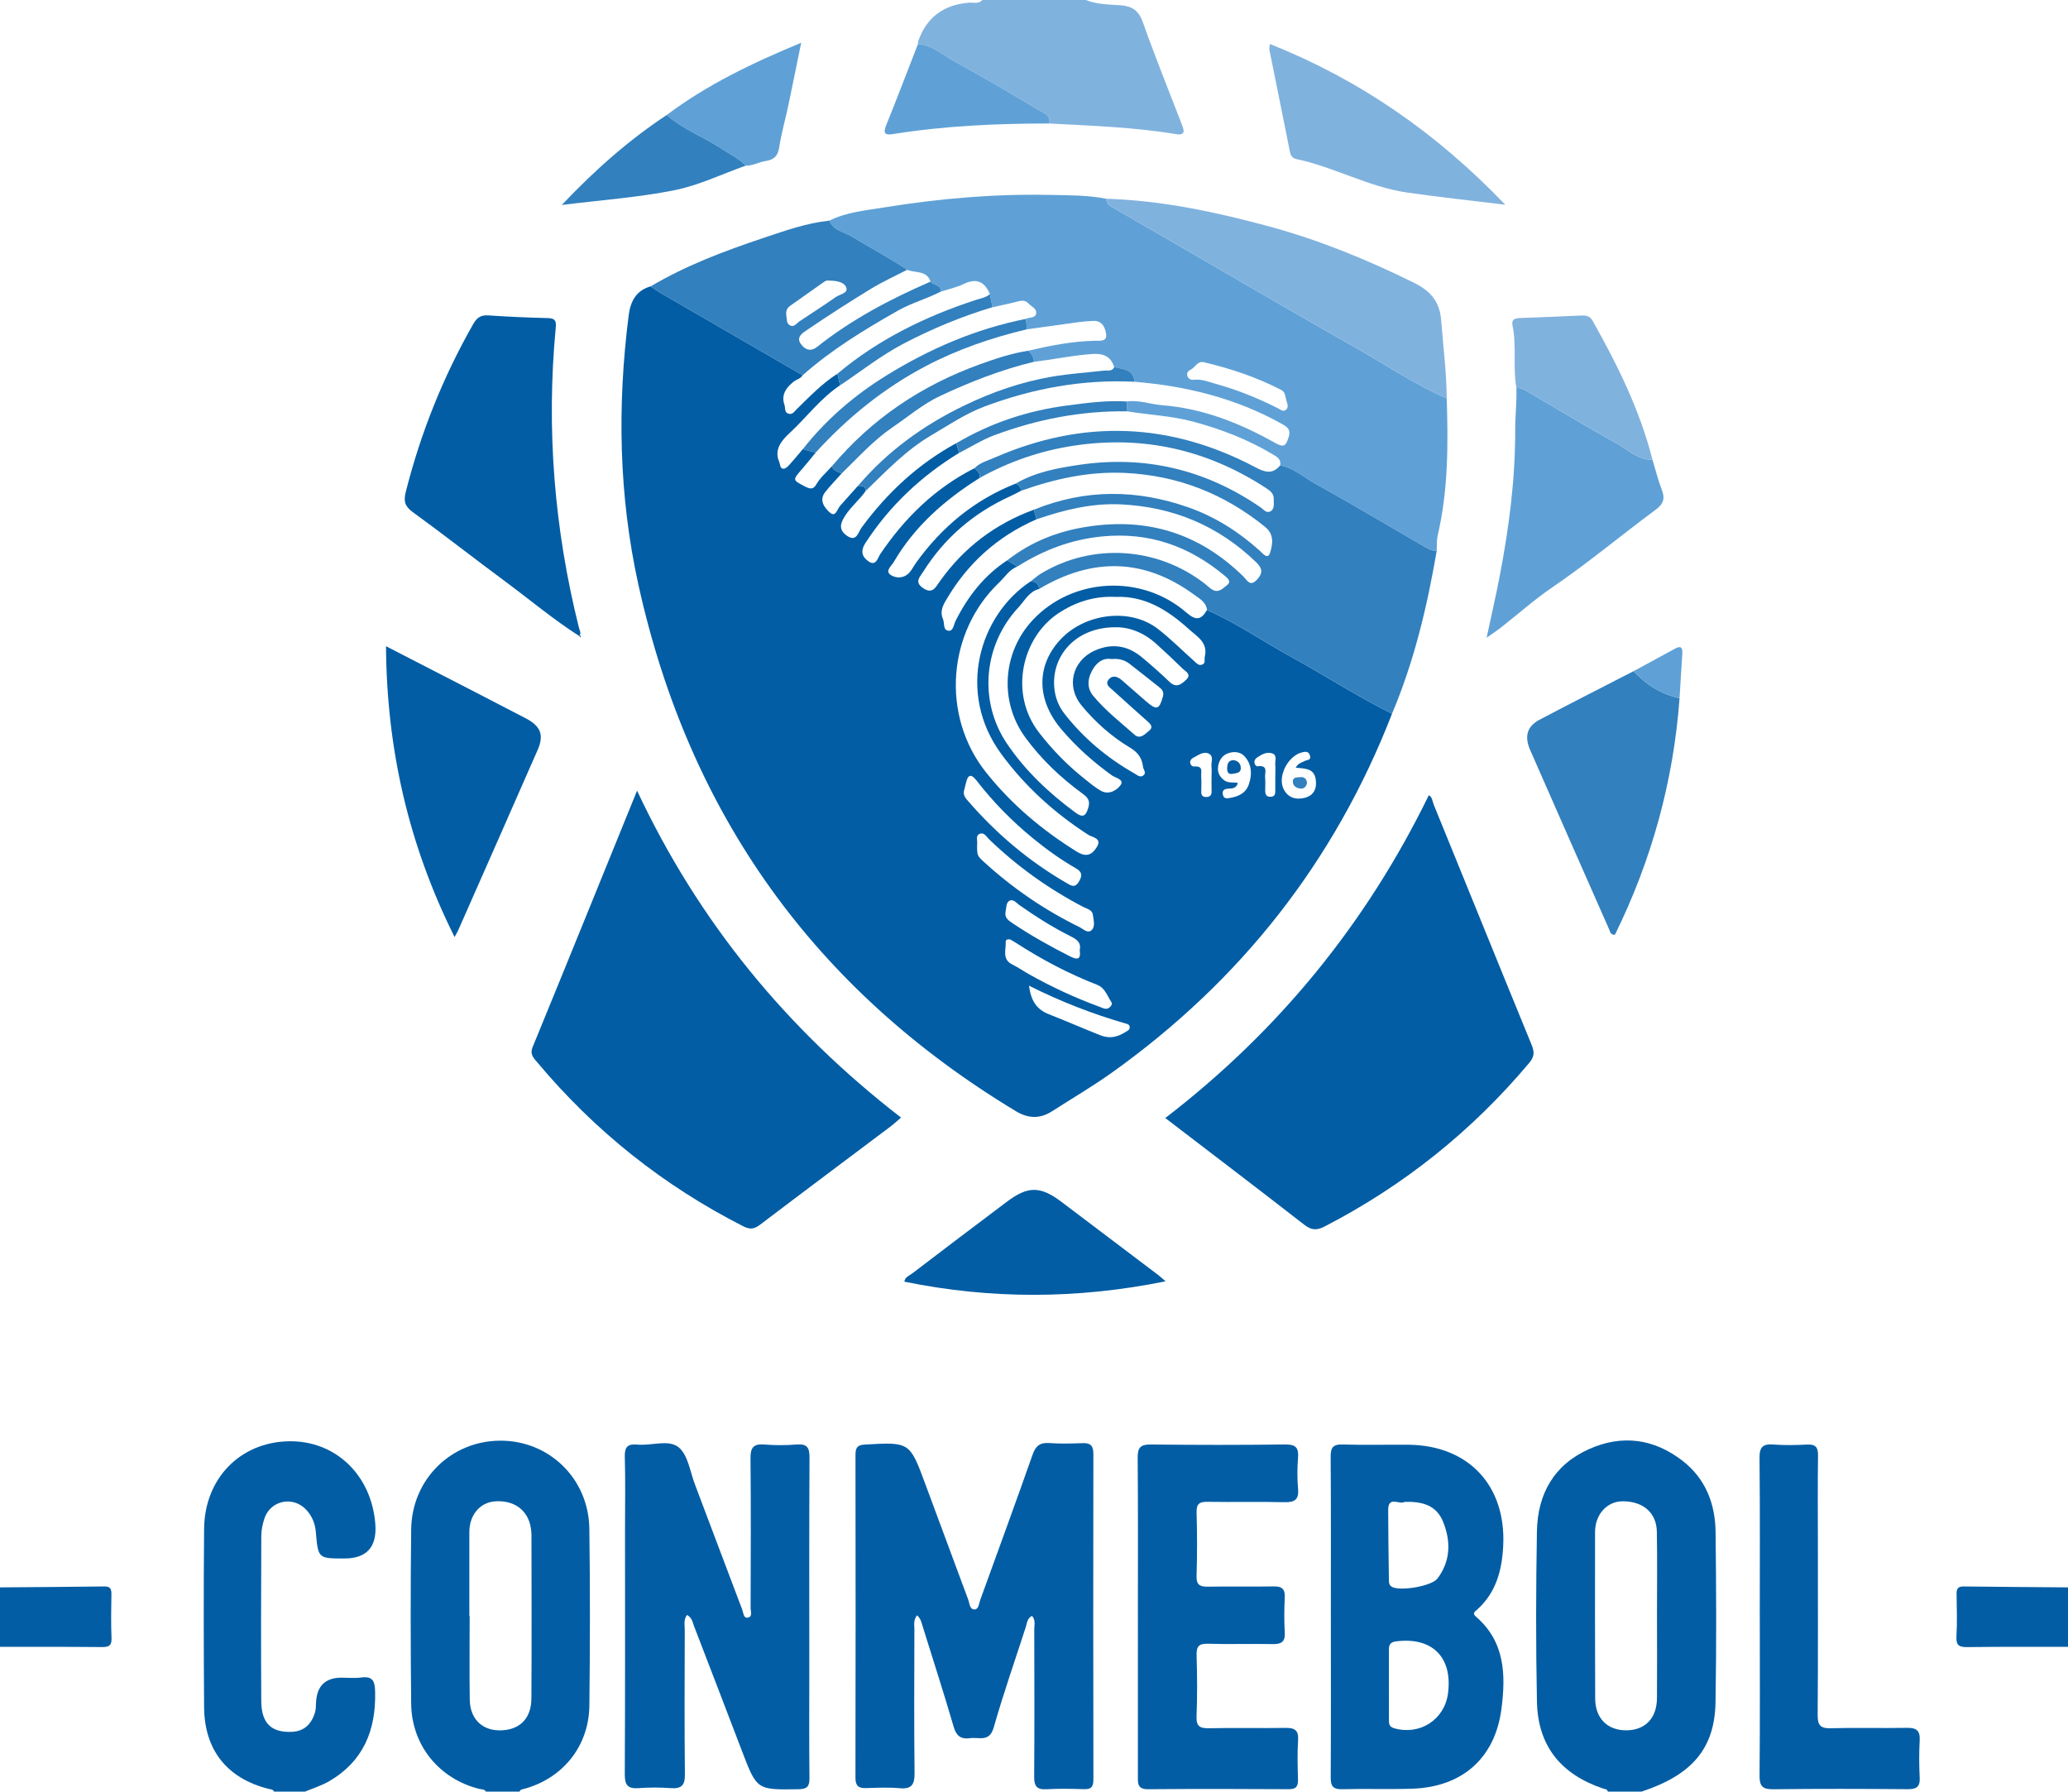 <?xml version="1.0" encoding="utf-8"?>
<svg xmlns="http://www.w3.org/2000/svg" id="Layer_2" data-name="Layer 2" viewBox="0 0 1554.91 1346.88">
  <defs>
    <style>
      .cls-1 {
        fill: #80b2de;
      }

      .cls-1, .cls-2, .cls-3, .cls-4 {
        stroke-width: 0px;
      }

      .cls-2 {
        fill: #3280be;
      }

      .cls-3 {
        fill: #5fa1d6;
      }

      .cls-4 {
        fill: #025da4;
      }
    </style>
  </defs>
  <g id="Layer_1-2" data-name="Layer 1">
    <g>
      <path class="cls-4" d="M1208.95,1346.88c-.5-2.01-2.31-1.87-3.77-2.36-31.73-10.75-48.88-32.12-49.56-65.23-.87-42.69-.76-85.41-.02-128.1.49-28.03,12.81-50.03,39.21-61.81,24.86-11.09,48.78-7.84,70.26,8.79,17.31,13.4,24.62,32.31,24.86,53.56.5,42.7.71,85.42-.05,128.11-.62,34.79-17.83,54.59-55.66,67.06h-25.27ZM1245.87,1215.53c0-21.33.28-42.67-.1-63.99-.25-14.35-10.38-22.96-25.7-22.92-11.85.04-20.76,9.87-20.77,23.24-.04,41.69-.09,83.39.1,125.08.07,14.91,9.27,23.94,23.44,23.86,14.17-.08,22.9-9.07,23.02-24.18.16-20.36.04-40.72.02-61.09Z"/>
      <path class="cls-4" d="M365.4,1346.88c-1.21-1.96-3.34-1.6-5.16-2.06-30.1-7.57-50.75-32.79-51.08-64-.46-43.66-.52-87.34,0-131,.46-37.63,29.86-66.5,66.75-66.76,36.86-.26,66.68,28.45,67.21,66.13.63,44.31.52,88.63.03,132.94-.34,30.71-20.13,55.07-49.58,62.81-1.28.34-2.5.45-2.9,1.95h-25.27ZM352.89,1214.75c.08,0,.16,0,.24,0,0,21.02-.24,42.03.08,63.04.24,15.89,11.18,24.83,26.94,22.76,12.06-1.59,19.33-9.89,19.41-23.77.24-41.06.09-82.12.05-123.18,0-1.93-.28-3.87-.63-5.77-2.4-12.94-12.91-20.32-27.15-19.12-11.13.94-18.93,10.39-18.93,23,0,21.01,0,42.03,0,63.04Z"/>
      <path class="cls-4" d="M206.03,1346.88c-.76-1.83-2.5-1.67-4.03-2.05-31.13-7.78-48.31-29.11-48.54-61.43-.31-44.68-.41-89.36,0-134.04.35-37.85,27.05-65.1,63.51-65.85,35.13-.72,62.4,25.3,65.23,62.25q1.98,25.87-23.35,25.87c-19.61,0-19.68,0-21.38-19.93-.55-6.4-2.83-11.97-7.12-16.6-10.12-10.93-27.44-7.11-31.74,7.04-1.21,3.98-2.14,8.23-2.15,12.37-.16,41.44-.28,82.89-.02,124.33.1,16.71,7.61,23.78,22.98,23.11,9.36-.41,14.68-5.83,17.33-14.26.76-2.42.76-5.12.87-7.7q.84-18.77,19.24-18.77c4.86,0,9.78.53,14.56-.11,8.98-1.2,10.47,2.78,10.64,10.98.62,28.81-8.91,52.02-34.52,66.96-5.67,3.3-12.11,5.27-18.2,7.85h-23.32Z"/>
      <path class="cls-1" d="M690.2,33.1c.03-.64-.08-1.33.13-1.92q9.2-26.81,38.23-29.17c3.37-.28,7.21,1.19,10.03-2.01h77.75c8.45,3.32,17.43,3.37,26.27,3.98,8.56.59,13.57,3.93,16.67,12.65,9.16,25.81,19.38,51.26,29.28,76.81,1.77,4.57,3.05,8.6-4.35,7.38-31.52-5.22-63.38-6.28-95.18-7.98,1.07-6.59-4.69-8.13-8.46-10.38-20.74-12.36-41.52-24.66-62.71-36.22-8.91-4.87-16.74-12.35-27.64-13.14Z"/>
      <path class="cls-4" d="M0,1193.34c26.15-.2,52.3-.33,78.45-.69,4.48-.06,5.38,1.89,5.32,5.82-.18,10.98-.38,21.98.07,32.95.24,5.82-2.08,6.84-7.26,6.79-25.52-.25-51.05-.15-76.58-.17v-44.7Z"/>
      <path class="cls-4" d="M1554.91,1238.04c-25.2.02-50.41-.12-75.61.2-5.97.07-8.64-1.03-8.26-7.79.6-10.63.28-21.32.1-31.98-.07-3.93.83-5.88,5.32-5.82,26.15.35,52.3.48,78.45.69v44.7Z"/>
      <path class="cls-4" d="M1046.66,536.54c-43.17,111.1-113.81,200.8-210.73,269.89-14.46,10.31-29.86,19.31-44.82,28.93-9.1,5.85-17.93,5.65-27.28,0-151.32-91.26-245.76-223.36-283.81-395.74-14.8-67.05-15.99-134.75-7.3-202.73,1.33-10.37,5.61-18.52,16.49-21.62,2.41,1.61,4.75,3.36,7.25,4.81,35.67,20.69,71.35,41.33,107.04,61.99-1.55,2.69-4.68,3.18-6.87,4.93-5.55,4.44-9.44,9.77-6.78,17.43.79,2.27-.25,5.58,2.99,6.56,3.09.93,4.55-1.78,6.32-3.51,9.65-9.41,18.99-19.18,30.45-26.51.69,2.89,1.38,5.77,2.08,8.66-14.66,9.71-25.1,23.95-37.81,35.76-5.36,4.98-12.31,12.08-7.98,21.89.86,1.95.42,5.11,3.32,5.09,1.51-.01,3.25-1.78,4.48-3.13,3.43-3.77,6.64-7.73,9.94-11.61,3.21.88,6.42,1.76,9.63,2.63-3.38,4.11-6.67,8.29-10.16,12.3-7.44,8.54-7.34,8.22,2.69,13.43,3.72,1.93,5.96,1.63,7.88-1.69,3.07-5.33,7.76-9.23,11.77-13.73,1.43,3.23,4.52,4.15,7.43,5.3-4.19,4.71-8.62,9.22-12.5,14.17-4.83,6.18-.24,11.8,3.5,15.2,4.48,4.08,5.59-2.57,7.82-5.03,4.49-4.96,8.92-9.97,13.37-14.96,2.72.06,5.73-.35,5.89,3.74-4.45,6.51-10.68,11.47-15.1,18.12-3.89,5.86-5.78,10.8.79,15.53,7.37,5.31,8.6-2.52,11.12-5.95,19.27-26.2,42.51-47.86,71.17-63.48.77,2.4,1.53,4.81,2.3,7.21-28.46,17.4-52.18,39.62-70.48,67.7-4.11,6.31-2.45,10.6,2.28,13.9,5.67,3.94,6.87-2.6,8.86-5.54,18.42-27.24,41.26-49.55,70.83-64.52,2.09,2.04,4.57,3.87,3.81,7.38-26.08,16.39-48.8,36.23-64.53,63.15-1.74,2.97-6.77,6.73-2.29,9.74,4.06,2.73,10.05,2.69,14.12-1.88,1.91-2.15,3.19-4.85,4.89-7.21,19.4-27,44.03-47.43,75.17-59.67,2.27,1.16,3.74,2.86,3.74,5.54-2.58,1.31-5.11,2.72-7.74,3.91-27.55,12.5-49.66,31.29-65.79,56.94-2.42,3.84-6.76,7.62-.2,12.15,7.06,4.87,9.33-.13,12.62-4.78,17.94-25.4,41.64-43.35,70.84-54.05.65,2.41,1.3,4.82,1.95,7.23-29.62,12.94-52.32,33.51-68.45,61.52-2.61,4.54-3.97,8.62-1.82,13.58,1.3,3.01-.19,8.2,4.1,8.66,3.68.39,3.9-4.53,5.26-7.24,9.24-18.46,21.5-34.29,38.96-45.72,2.52,1.57,5.04,3.14,7.56,4.7-5.98,2.2-9.15,7.7-13.45,11.78-39.43,37.44-43.94,100.34-10.19,142.82,19.1,24.04,42.2,43.5,68.3,59.7,7.35,4.56,11.59,2.33,15.12-3.45,4.1-6.72-3.33-7.17-6.38-9.14-25.56-16.47-47.74-36.55-65.69-61.1-33.35-45.62-16.69-103.86,22.44-129.57,3.54.36,6.1,1.76,6.17,5.81-7.55,1.96-10.83,8.87-15.53,13.91-26.29,28.21-30.03,70.37-8.82,102.02,13.82,20.62,31.73,37.41,51.66,52.15,6.13,4.54,8.06,2.13,9.81-3.96,1.47-5.12-.7-7.55-4.48-10.3-16.31-11.88-30.85-25.69-42.81-41.97-19.8-26.95-17.46-63.83,5.27-88.31,29.83-32.11,81.95-35.09,115.7-5.79,7.37,6.4,11.14,5.43,15.48-1.92,22.21,9.73,42.12,23.59,63.29,35.2,25.43,13.95,49.77,29.84,75.82,42.73ZM839,448.75c-16.29-.89-30.71,3.98-43.4,12.43-27.03,18-37.28,60.01-14.29,89.64,9.76,12.58,20.76,23.95,33.19,33.91,4.29,3.43,8.53,7.05,13.26,9.77,5.79,3.32,11.81-.31,14.61-4.01,3.42-4.52-3.56-5.59-6.17-7.46-14.03-10.03-26.77-21.41-37.96-34.52-18.87-22.08-19.3-47.77-1.16-67.45,18.57-20.14,52.57-24.34,73.34-8.4,9.72,7.46,18.4,16.26,27.57,24.43,1.65,1.47,3.21,3.52,5.82,2.58,2.92-1.05,1.55-3.8,2.04-5.84,2.6-10.86-5.69-15.18-12.08-20.96-15.8-14.28-33-25.02-54.77-24.13ZM838.4,471.56c-29.6.03-48.23,21.57-45.62,46.16.74,6.97,3.23,13.22,7.45,18.66,14.49,18.64,32.31,33.46,52.79,45.11,2.14,1.22,4.48,3.52,6.95,1.21,2.08-1.94-.33-4.18-.56-6.31-.69-6.53-3.95-10.87-9.77-14.35-13.99-8.36-26.1-19.18-36.47-31.73-11.73-14.2-6.97-33.53,9.8-41.14,12.72-5.77,24.63-4.07,35.33,4.73,7.24,5.96,14.27,12.22,21.04,18.7,5.09,4.87,8.79,1.96,12.45-1.51,4.44-4.21-.31-6.19-2.53-8.36-6.47-6.35-13.09-12.55-19.81-18.63-9.25-8.36-20.08-12.81-31.06-12.54ZM734.68,634.95c-.02,8.29-.05,8.32,5.79,13.62,21.43,19.46,45.1,35.64,71.1,48.35,2.94,1.44,6.44,5.37,9.46,2.09,2.56-2.77,1.19-7.48.71-11.25-.48-3.79-4.33-4.46-7.1-5.89-26-13.49-49.55-30.37-70.68-50.64-2.02-1.94-3.81-5.52-6.93-4.51-4.11,1.33-1.72,5.6-2.37,8.23ZM835.85,495.44c-7.02-1.03-11.77,2.89-15.11,9.45-3.26,6.4-3.24,12.84,1.24,18.25,9.11,10.99,20.42,19.79,31.07,29.21,4.3,3.8,8.1-.7,11.01-3.06,3.76-3.05.27-5.63-2.12-7.78-8.42-7.57-16.95-15.02-25.28-22.69-2.19-2.02-6-4.37-3.11-7.9,3.1-3.78,6.88-2.25,10.14.6,6.09,5.33,12.16,10.68,18.29,15.95,7.76,6.68,9.64,5.98,12.36-3.68,1.01-3.61-.45-5.42-2.89-7.33-7.39-5.78-14.69-11.67-22.1-17.41-3.72-2.88-8.03-4.08-13.49-3.62ZM724.69,594.97c-.42,3.37,1.67,5.46,3.6,7.68,21.17,24.39,45.55,44.9,73.52,61.11,3.49,2.02,6.43,4.2,9.5-1.12,2.72-4.72,2.22-7.25-2.54-9.98-11.51-6.6-22.26-14.37-32.52-22.79-15.57-12.78-29.59-27.06-41.92-42.99-3.82-4.94-6.49-5.16-7.98,1.54-.49,2.2-1.1,4.38-1.65,6.56ZM759.63,706.29c-2.4-.45-3.53.35-3.45,1.76.33,6.03-2.99,13.09,4.98,17.04,4.32,2.14,8.31,4.92,12.52,7.29,17.14,9.66,34.96,17.88,53.44,24.64,2.36.86,4.7,2.41,7.19.27,1.34-1.14,2.26-2.61,1.2-4.17-3.16-4.62-4.45-10.4-10.81-12.87-21.36-8.31-41.56-19.01-60.82-31.46-1.61-1.04-3.31-1.95-4.26-2.51ZM773.67,741c1.56,11.42,5.65,17.8,15.01,21.49,12.86,5.08,25.56,10.58,38.41,15.71,7.35,2.93,13.01,1.47,19.02-2.27,1.64-1.02,3.65-1.66,3.26-4.1-.31-1.99-2.19-2.13-3.68-2.56-24.38-7.1-47.99-16.23-72.01-28.26ZM811.82,714.22c1.31-5.57-2.27-8.06-6.59-10.22-13.59-6.8-26.4-14.88-38.82-23.63-2.24-1.58-4.59-4.81-7.48-3.19-2.51,1.42-2.18,5.13-2.81,7.95-1.07,4.86,2.16,6.88,5.48,9.1,13.7,9.16,28.02,17.2,42.73,24.62,5.51,2.78,8.62,2.93,7.48-4.64ZM930.77,588.59c-1.24,4.11-4.28,4.22-7.08,4.31-3.26.1-4.97,1.32-4.17,4.71.74,3.12,3.25,2.64,5.46,2.24,6.31-1.16,11.77-3.51,14.04-10.27,2.4-7.16,2.31-14.07-2.53-20.19-3.14-3.97-7.66-4.73-12.31-3.36-4.78,1.41-7.43,5.05-8.26,9.84-.79,4.56,1.03,8.18,4.77,10.88,2.96,2.14,6.67,1.1,10.07,1.85ZM974.22,577.11c1.85-3.38,4.55-3.86,6.77-5.01,1.8-.94,4.98-.45,3.98-4.03-.97-3.46-3.49-3.11-6.2-2.41-10.1,2.63-17.97,17.26-13.98,26.73,2.98,7.06,9.09,9.11,16.04,7.44,7.24-1.73,9.54-7.35,8.41-14.22-1.34-8.14-8.26-7.78-15.03-8.5ZM910.95,583.26c0-2.25.23-4.53-.05-6.75-.42-3.34,1.9-7.77-1.76-9.8-4.11-2.28-8.06,1.02-11.66,2.81-4.51,2.23-2.35,6.94.38,6.72,7.14-.59,5.1,3.97,5.31,7.3.23,3.85.14,7.72.04,11.58-.07,2.82,1.05,4.15,3.95,4.04,2.88-.1,3.89-1.57,3.81-4.31-.11-3.86-.03-7.72-.01-11.58ZM958.88,582.72h.03c0-2.58.21-5.17-.06-7.72-.31-2.97,1.73-7.13-2.14-8.57-4.12-1.53-8.04.7-11.54,3.08-3.73,2.54-1.38,6.79.37,6.56,8.37-1.09,5.32,4.76,5.67,8.35.31,3.19.11,6.43.08,9.65-.03,2.91.64,5.09,4.22,4.93,3.19-.14,3.38-2.32,3.37-4.7-.01-3.86,0-7.73,0-11.59Z"/>
      <path class="cls-3" d="M623.63,165.83c12.83-6.36,27.03-7.6,40.76-9.83,41.07-6.66,82.5-10.32,124.14-9.48,14.46.29,29.08.1,43.43,2.91-.19,3.47,2.03,5.02,4.74,6.57,20.7,11.88,41.31,23.89,61.97,35.83,39.64,22.92,79.12,46.12,119,68.6,23.29,13.13,45.47,28.31,70.11,39.02,1.11,34.6,1.15,69.11-6.8,103.13-.86,3.7-.52,7.68-.73,11.52-3.39.17-6.21-1.38-9.02-3-27.76-16.1-55.36-32.47-83.37-48.11-8.26-4.61-15.51-11.45-25.37-13.03,1.04-4.98-2.58-6.64-5.96-8.65-18.65-11.13-38.68-18.8-59.62-24.4-16.21-4.33-32.94-4.99-49.38-7.67-.09-2.48-.18-4.95-.26-7.43,9.13-1.3,17.77,2.13,26.61,2.82,30.63,2.4,58.3,13.44,84.59,28.18,6.94,3.89,8.22,2.49,10.38-3.91,2.02-5.99-.86-7.9-5.25-10.35-34.39-19.2-71.6-28.36-110.53-31.55-.9-9.52-8.7-9.43-15.31-10.99-2.79-8.96-9.09-10.51-17.74-9.82-14.34,1.13-28.38,4.09-42.6,5.82-.21-3.45-1.73-6.2-4.42-8.33,16.51-3.86,33.11-7.11,50.15-7.53,3.56-.09,9.29.92,8.55-4.82-.61-4.71-2.7-10.39-9.64-10.09-3.55.16-7.1.4-10.62.87-13.11,1.76-26.21,3.63-39.31,5.45-.23-2.62-.46-5.23-.68-7.85,2.56-1.52,7.2-.18,7.66-4.29.4-3.52-3.59-4.87-5.65-7.15-2.13-2.37-4.71-2.58-7.81-1.75-6.41,1.7-12.92,2.99-19.4,4.45-.64-3.28-1.28-6.55-1.91-9.83-3.96-9.26-9.95-12.42-19.7-7.67-5.41,2.63-11.49,3.89-17.27,5.77.41-5.54-5.66-4.46-7.68-7.52-2.92-8.75-11.52-6.29-17.55-8.91-13.59-8.94-27.95-16.59-41.83-25.01-5.72-3.47-13.82-4.3-16.67-11.95ZM905.19,272.31c-4.89-1.11-6.38,3.77-9.67,5.43-1.68.85-3.45,2.28-2.83,4.56.68,2.51,2.67,3.49,5.21,3.2,5.68-.65,10.82,1.56,16.08,3.02,16.24,4.51,31.8,10.77,46.84,18.38,1.89.95,4.03,3.02,6.16,1.14,1.92-1.7,1.09-4.35.4-6.42-1-2.95-.67-6.73-4.02-8.47-18.46-9.57-38.03-16.06-58.15-20.85Z"/>
      <path class="cls-4" d="M479.02,594.43c46.34,98.79,112.75,179.47,198.49,245.76-2.98,2.52-5.45,4.82-8.13,6.83-32.59,24.52-65.27,48.91-97.75,73.58-4.38,3.33-7.54,3.96-12.74,1.31-59.96-30.51-111.51-71.51-154.71-123.04-2.8-3.34-6-6.1-3.67-11.78,26.13-63.65,51.97-127.42,78.49-192.67Z"/>
      <path class="cls-4" d="M876.17,840.51c85.3-65.58,151.09-146.28,198.15-242.68,2.59,1.19,2.71,4.69,3.79,7.33,24.54,60.12,48.87,120.32,73.53,180.39,2.26,5.49,1.97,8.99-1.95,13.65-43.07,51.21-94.25,92.13-153.7,122.83-6.04,3.12-9.99,2.85-15.39-1.35-34.46-26.81-69.22-53.22-104.42-80.17Z"/>
      <path class="cls-4" d="M775.99,1214.74c-3.76,1.92-3.72,5.39-4.66,8.28-8.16,25.19-16.91,50.21-24.17,75.66-3.23,11.34-11.09,7.06-17.72,8.02-6.78.97-10.32-1.48-12.38-8.53-7.31-25.11-15.37-50-23.15-74.97-.91-2.92-1.37-6.11-4.35-8.87-2.95,3.6-2.03,7.21-2.04,10.48-.07,35.93-.29,71.87.13,107.8.1,8.63-1.86,12.57-11.24,11.72-8.35-.76-16.83-.36-25.23-.09-5.68.18-7.98-1.66-7.97-7.76.16-80.93.14-161.86.03-242.79,0-5.13,1.2-7.38,6.93-7.71,33.81-1.92,33.8-2.06,45.49,29.48,10.77,29.07,21.52,58.14,32.36,87.18,1.05,2.81.98,7.43,4.86,7.28,3-.11,3.15-4.36,4.11-7,13.2-36.43,26.55-72.81,39.41-109.36,2.34-6.65,5.56-9.22,12.58-8.71,8.37.6,16.83.36,25.24.07,5.91-.21,7.88,2.17,7.87,8.01-.12,81.58-.13,163.15.03,244.73.01,5.47-1.53,7.57-7.08,7.39-9.38-.3-18.8-.51-28.15.05-7.44.45-9.36-2.47-9.3-9.52.28-36.9.16-73.81.07-110.71,0-3.26,1.14-6.93-1.67-10.1Z"/>
      <path class="cls-4" d="M516.51,1214.04c-2.72,4.04-1.64,7.67-1.65,11.05-.09,36.26-.28,72.52.11,108.77.09,8.16-2.47,10.98-10.5,10.41-8.05-.57-16.21-.6-24.26,0-8.02.6-10.48-2.11-10.44-10.29.32-61.83.18-123.67.18-185.5,0-17.81.35-35.62-.17-53.41-.22-7.5,2.38-9.75,9.47-9.06,10.54,1.02,23.51-4.16,31.06,2.06,6.99,5.77,8.54,18.25,12.2,27.88,11.92,31.4,23.67,62.86,35.61,94.25.84,2.21.84,6.24,3.85,5.91,4.14-.46,2.41-4.64,2.41-7.17.12-37.55.29-75.11-.08-112.66-.08-8.05,2.25-11,10.4-10.34,8.04.65,16.22.66,24.26,0,7.89-.65,9.75,2.31,9.7,9.88-.31,54.06-.16,108.13-.16,162.19,0,26.22-.17,52.45.12,78.67.07,6.23-1.65,8.31-8.16,8.41-31.38.49-31.34.67-42.51-28.55-11.99-31.37-24.01-62.73-36.11-94.06-1.1-2.86-1.44-6.34-5.34-8.44Z"/>
      <path class="cls-4" d="M1000.66,1214.83c0-39.82.16-79.64-.15-119.45-.05-7.06,1.64-9.7,9.14-9.45,16.49.54,33.02.03,49.53.2,45.14.48,73.39,30.88,71.06,76.13-.94,18.34-5.37,35.15-19.73,47.91-1.69,1.51-3.68,2.68-.75,5.2,21.91,18.86,22.5,43.84,19.13,69.53-4.83,36.76-29.34,58.54-67.11,59.8-17.46.58-34.97-.11-52.44.38-6.93.19-8.83-2.17-8.79-8.86.25-40.46.12-80.93.12-121.4ZM1044.32,1266.32c0,8.71-.02,17.41.01,26.12.01,2.89-.18,5.6,3.74,6.75,19.36,5.68,38.08-6.27,40.68-26.21,3.55-27.21-11.98-42.55-39.11-39.03-4.4.57-5.33,2.62-5.32,6.26.03,8.71,0,17.41,0,26.12ZM1056.02,1129.06c-3.44,2.48-12.28-4.88-12.26,6.05.02,17.44.31,34.89.53,52.33.03,2.21.04,4.45,2.64,5.69,6.54,3.11,29.65-.67,34.02-6.58,9.66-13.07,10.06-27.5,4.22-42.25-5.14-12.97-16.03-15.62-29.15-15.24Z"/>
      <path class="cls-2" d="M962.49,349.96c9.86,1.57,17.11,8.42,25.37,13.03,28.02,15.63,55.62,32.01,83.37,48.11,2.8,1.63,5.62,3.17,9.02,3-7.19,41.91-16.96,83.12-33.6,122.44-26.04-12.88-50.38-28.78-75.81-42.73-21.17-11.61-41.09-25.47-63.29-35.2-.65-5.95-5.62-8.57-9.62-11.49-37.85-27.72-76.85-28.05-116.68-4.33-.07-4.04-2.63-5.45-6.17-5.81,2.53-1.94,4.9-4.13,7.6-5.77,38.58-23.32,87.79-20.16,123.49,7.84,1.78,1.39,3.38,3.07,5.31,4.2,4.77,2.82,8.05-.97,11.12-3.37,3.47-2.72.58-5.09-1.66-6.97-26.68-22.34-56.8-33.05-92.1-29.64-23.46,2.27-44.32,10.28-63.91,22.65-2.52-1.57-5.04-3.14-7.56-4.7,17.89-13.95,37.85-21.87,60.56-25.33,45.54-6.93,84.07,5.37,116.77,37.32,2.9,2.83,5.18,8.4,10.59,2.39,4.47-4.96,3.9-8.38-.81-12.94-28.46-27.51-62.54-41.64-101.85-43.49-21.92-1.03-42.79,4.21-63.31,11.24-.65-2.41-1.3-4.82-1.95-7.23,38.55-15.68,77.41-15.42,116.33-1.7,20.05,7.07,37.73,18.31,53.51,32.56,2.27,2.05,6.12,7.08,7.82,1.29,1.82-6.21,3.3-13.49-3.91-19.32-30.67-24.8-65.4-38.5-104.84-40.46-27.25-1.35-53.21,4.38-78.64,13.45,0-2.69-1.47-4.39-3.74-5.54,14.4-8.48,30.57-11.46,46.66-13.89,49.85-7.54,95.67,3.25,137.26,31.85,2.27,1.56,4.46,4.78,7.55,2.92,3.2-1.92,2.2-5.74,2.35-8.92.19-4.18-2.44-6.33-5.56-8.36-44.36-28.97-92.73-40.01-145.17-31.95-24.87,3.82-48.41,11.93-70.44,24.22.76-3.51-1.72-5.34-3.81-7.38,4.22-4.3,9.99-5.7,15.24-7.99,66.5-28.99,131.97-26.54,196.02,7.37,7.32,3.88,12.76,5.36,18.47-1.39Z"/>
      <path class="cls-4" d="M855.57,1215.4c0-39.84.18-79.68-.16-119.52-.07-7.67,2.16-10.03,9.89-9.95,33.68.38,67.38.42,101.06-.02,7.95-.1,10.2,2.47,9.62,9.99-.6,7.73-.68,15.59.02,23.3.77,8.5-2.81,10.3-10.56,10.1-19.1-.48-38.22.06-57.33-.28-6.14-.11-8.6,1.33-8.41,8,.46,15.86.49,31.75-.02,47.61-.22,6.75,2.37,8.28,8.42,8.18,16.52-.27,33.04.12,49.56-.2,6.35-.12,8.66,2.06,8.34,8.44-.44,8.72-.49,17.51.01,26.22.41,7.12-2.65,8.83-9.16,8.7-16.19-.33-32.4.23-48.58-.26-7-.21-8.77,2.17-8.57,8.84.46,15.21.59,30.46-.04,45.66-.32,7.7,2.57,9.17,9.5,9.02,19.1-.41,38.22.07,57.33-.25,6.9-.12,10.02,1.67,9.52,9.26-.64,9.68-.33,19.43-.08,29.14.13,5.03-.85,7.72-6.84,7.68-35.31-.22-70.62-.29-105.92.02-8.23.07-7.61-4.8-7.61-10.16.03-39.84.02-79.68.02-119.52Z"/>
      <path class="cls-4" d="M435.41,478.07c-19.34-12.33-36.86-27.13-55.26-40.74-23.39-17.3-46.29-35.26-69.82-52.36-6.02-4.37-6.96-8.32-5.22-15.19,11.22-44.4,28.07-86.47,50.75-126.25,2.77-4.87,5.78-6.8,11.4-6.42,14.84,1.01,29.71,1.65,44.58,2.02,5.14.12,6.54,1.68,6.05,6.85-7.25,76.34-1.17,151.67,17.44,226.03.49,1.95,2.15,4.24-.07,6.3l.15-.24Z"/>
      <path class="cls-4" d="M1323.16,1215.48c0-39.8.23-79.6-.19-119.39-.09-8.23,2.46-10.75,10.42-10.14,8.36.64,16.83.48,25.22.03,6.33-.34,8.44,1.82,8.35,8.23-.33,21.67-.12,43.35-.12,65.03,0,43.36.17,86.71-.16,130.07-.06,7.58,2,10.14,9.79,9.93,19.08-.52,38.18.06,57.26-.29,6.98-.13,10.07,1.86,9.67,9.3-.5,9.36-.47,18.78,0,28.14.34,6.97-2.46,8.72-9.05,8.67-33.65-.27-67.3-.37-100.95.05-8.01.1-10.49-2.1-10.41-10.25.39-39.79.18-79.59.18-119.39Z"/>
      <path class="cls-4" d="M290.24,485.82c11.78,6.06,22.32,11.47,32.85,16.9,24.11,12.43,48.25,24.77,72.29,37.33,11.24,5.87,13.77,12.57,8.84,23.81-19.82,45.23-39.81,90.39-59.74,135.57-.49,1.12-1.16,2.16-2.7,4.99-34.58-69.32-51.03-141.18-51.55-218.59Z"/>
      <path class="cls-2" d="M1262.84,524.9c-4.59,62.55-21.03,121.81-48.58,177.78-3.36.24-3.53-2.12-4.24-3.75-19.86-44.98-39.73-89.97-59.47-135-4.57-10.42-2.36-17.93,7.13-22.93,23.42-12.34,47.03-24.31,70.57-36.43,9.49,10.24,20.86,17.29,34.59,20.33Z"/>
      <path class="cls-1" d="M1087.78,299.45c-24.65-10.71-46.82-25.89-70.11-39.02-39.88-22.49-79.36-45.69-119-68.6-20.66-11.94-41.27-23.96-61.97-35.83-2.71-1.55-4.93-3.1-4.74-6.57,41.52,1.25,81.84,9.9,121.7,20.64,37.8,10.18,73.87,24.96,109.02,42.27,12.54,6.17,19.81,13.98,20.91,28.38,1.5,19.57,4.03,39.06,4.19,58.74Z"/>
      <path class="cls-3" d="M1242.51,345.66c2.34,7.69,4.23,15.55,7.16,23.01,2.54,6.48.5,10.6-4.59,14.36-26.06,19.26-50.9,40.12-77.74,58.39-13.49,9.18-25.77,20.14-38.65,30.23-3,2.35-6.2,4.43-10.91,7.76,3.56-16.69,7.01-31.52,9.87-46.47,6.93-36.15,11.72-72.5,11.6-109.46-.03-10.52,1.27-21.1.93-31.69,3.51-.62,6.25,1.38,8.97,2.96,21.93,12.74,43.54,26.06,65.8,38.18,8.81,4.79,16.35,12.92,27.55,12.72Z"/>
      <path class="cls-2" d="M623.63,165.83c2.85,7.65,10.95,8.48,16.67,11.95,13.88,8.42,28.24,16.07,41.82,25.01-9.11,4.74-18.51,9-27.26,14.33-16.13,9.83-32.04,20.06-47.66,30.67-3.06,2.08-8.82,5.26-5.27,10.49,2.67,3.94,7.07,6.76,12.43,2.51,25.97-20.64,55.03-35.94,85.32-49.09,2.02,3.06,8.09,1.98,7.68,7.52-10.49,5.44-21.97,8.46-32.35,14.37-25.13,14.3-49.77,29.22-71.49,48.5-35.68-20.66-71.37-41.3-107.04-61.99-2.5-1.45-4.84-3.2-7.25-4.81,26.75-15.87,55.71-26.67,85.03-36.5,16.14-5.41,32.26-11.13,49.37-12.95ZM591.37,238.26c.38,1.09-.3,4.66,2.44,6.25,3.2,1.87,5.07-1.43,7.39-2.99,9.02-6.08,18.25-11.84,27.11-18.14,3.04-2.16,10.04-2.95,7.8-7.68-2.04-4.3-8.69-4.71-13.85-4.81-1.4-.03-2.93,1.2-4.22,2.11-7.79,5.45-15.5,11.02-23.3,16.45-2.57,1.79-4.35,3.81-3.36,8.81Z"/>
      <path class="cls-1" d="M1131.84,153.92c-26.47-3.25-50.21-5.76-73.82-9.17-28.97-4.18-54.78-19.15-83.27-25.16-2.65-.56-4.24-2.26-4.84-5.31-5.06-25.65-10.33-51.25-15.48-76.88-.18-.89.16-1.88.41-4.33,67.49,26.88,125.17,66.81,176.99,120.86Z"/>
      <path class="cls-4" d="M876.36,963.26c-66.56,13.48-131.42,13.51-196.38.27.52-3.66,3.74-4.53,5.91-6.19,23.68-18.06,47.39-36.06,71.21-53.94,15.87-11.91,25.17-11.81,41.03.14,24.29,18.31,48.55,36.68,72.8,55.04,1.48,1.12,2.83,2.43,5.44,4.67Z"/>
      <path class="cls-1" d="M1242.51,345.66c-11.19.2-18.74-7.93-27.55-12.72-22.27-12.12-43.88-25.44-65.8-38.18-2.72-1.58-5.46-3.58-8.97-2.96-2.84-15.62.35-31.62-2.97-47.23-.94-4.42,1.9-5.35,5.72-5.48,15.16-.51,30.31-1.21,45.47-1.86,3.64-.16,6.79-.08,9.02,3.86,18.77,33.25,35.61,67.31,45.07,104.57Z"/>
      <path class="cls-3" d="M501.29,86.46c30.41-22.8,64.27-39.09,101.12-54.32-3.53,17.23-6.64,32.77-9.92,48.27-2.13,10.09-5.06,20.04-6.59,30.21-.99,6.6-3.91,9.51-10.25,10.44-5.04.74-9.65,3.65-14.96,3.49-5.37-5.59-12.34-8.87-18.7-13.04-13.33-8.75-28.66-14.23-40.7-25.04Z"/>
      <path class="cls-3" d="M690.2,33.1c10.9.79,18.73,8.27,27.64,13.14,21.18,11.56,41.97,23.87,62.71,36.22,3.77,2.25,9.53,3.79,8.46,10.38-39.36,0-78.61,1.71-117.55,7.95-5.63.9-7.77-.19-5.2-6.52,8.23-20.29,16-40.77,23.94-61.17Z"/>
      <path class="cls-2" d="M501.29,86.46c12.05,10.81,27.38,16.3,40.7,25.04,6.36,4.18,13.33,7.45,18.7,13.04-17.86,6.33-35.3,14.82-53.7,18.49-26.94,5.38-54.56,7.32-84.58,11.06,25.24-26.68,50.58-48.87,78.88-67.64Z"/>
      <path class="cls-3" d="M1262.84,524.9c-13.72-3.04-25.09-10.09-34.59-20.33,10.41-5.65,20.84-11.24,31.21-16.96,4.47-2.47,5.74-.67,5.47,3.69-.7,11.2-1.4,22.4-2.1,33.61Z"/>
      <path class="cls-4" d="M435.26,478.3c.5-.82,1.02-.83,1.43.02.11.24-.06.61-.11.92-.39-.39-.78-.79-1.16-1.18,0,0-.15.24-.15.24Z"/>
      <path class="cls-2" d="M645.1,365.27c22.22-26.15,49.29-45.65,80.18-60.54,21.07-10.16,42.84-17.64,65.76-21.58,12.91-2.22,26.06-3.03,39.09-4.54,2.7-.31,6,.91,7.65-2.6,6.61,1.57,14.42,1.47,15.31,10.99-38.99-1.94-76.6,5.01-112.93,18.63-14.31,5.36-27.1,14.07-40.29,21.84-18.74,11.04-33.5,26.61-48.87,41.54-.16-4.09-3.17-3.68-5.89-3.74Z"/>
      <path class="cls-2" d="M777.42,272c-24.51,5.86-47.84,15.02-70.57,25.68-12.99,6.09-23.94,15.51-35.74,23.53-14.38,9.76-25.85,22.7-38.21,34.67-2.91-1.16-6-2.07-7.43-5.31,30.02-35.77,67.43-60.83,111.19-76.66,11.86-4.29,23.83-8.25,36.34-10.25,2.69,2.13,4.21,4.88,4.42,8.33Z"/>
      <path class="cls-2" d="M603.65,337.64c17.53-22.3,38.84-40.54,62.79-55.34,32.5-20.09,67.28-35.11,105-42.59.23,2.62.45,5.23.68,7.85-26.44,6.28-52.15,15.11-76.08,27.69-31.39,16.51-58.83,38.71-82.78,65.03-3.21-.88-6.42-1.76-9.63-2.63Z"/>
      <path class="cls-2" d="M629.63,280.98c30.78-25.84,66.13-43.09,104.07-55.5,3.64-1.19,7.58-1.72,10.63-4.36.64,3.28,1.28,6.55,1.91,9.83-23.11,6.92-45.31,16.15-66.65,27.28-16.96,8.85-32.01,20.8-47.89,31.41-.69-2.89-1.38-5.77-2.08-8.66Z"/>
      <path class="cls-2" d="M847.53,309.24c-34.45-.53-67.71,5.98-99.86,17.92-9.18,3.41-17.62,8.8-26.4,13.28-.77-2.4-1.53-4.8-2.3-7.21,25.76-15.23,53.4-24.45,83.18-28.36,15.06-1.98,29.94-4.01,45.12-3.05.09,2.48.18,4.95.26,7.43Z"/>
      <path class="cls-4" d="M927.92,571.51c2.99.57,4.94,2.54,5.01,5.76.09,4.14-3.71,3.94-6.2,4.47-3.49.74-4.19-1.93-4.02-4.72.19-3.09,1.06-5.71,5.21-5.51Z"/>
      <path class="cls-2" d="M982.72,588.72c-.73,3.13-2.6,4.55-5.64,4-2.78-.5-4.97-2.18-5.02-5.05-.07-3.86,3.54-3.15,5.76-3.41,2.99-.35,4.72,1.49,4.9,4.46Z"/>
    </g>
  </g>
</svg>